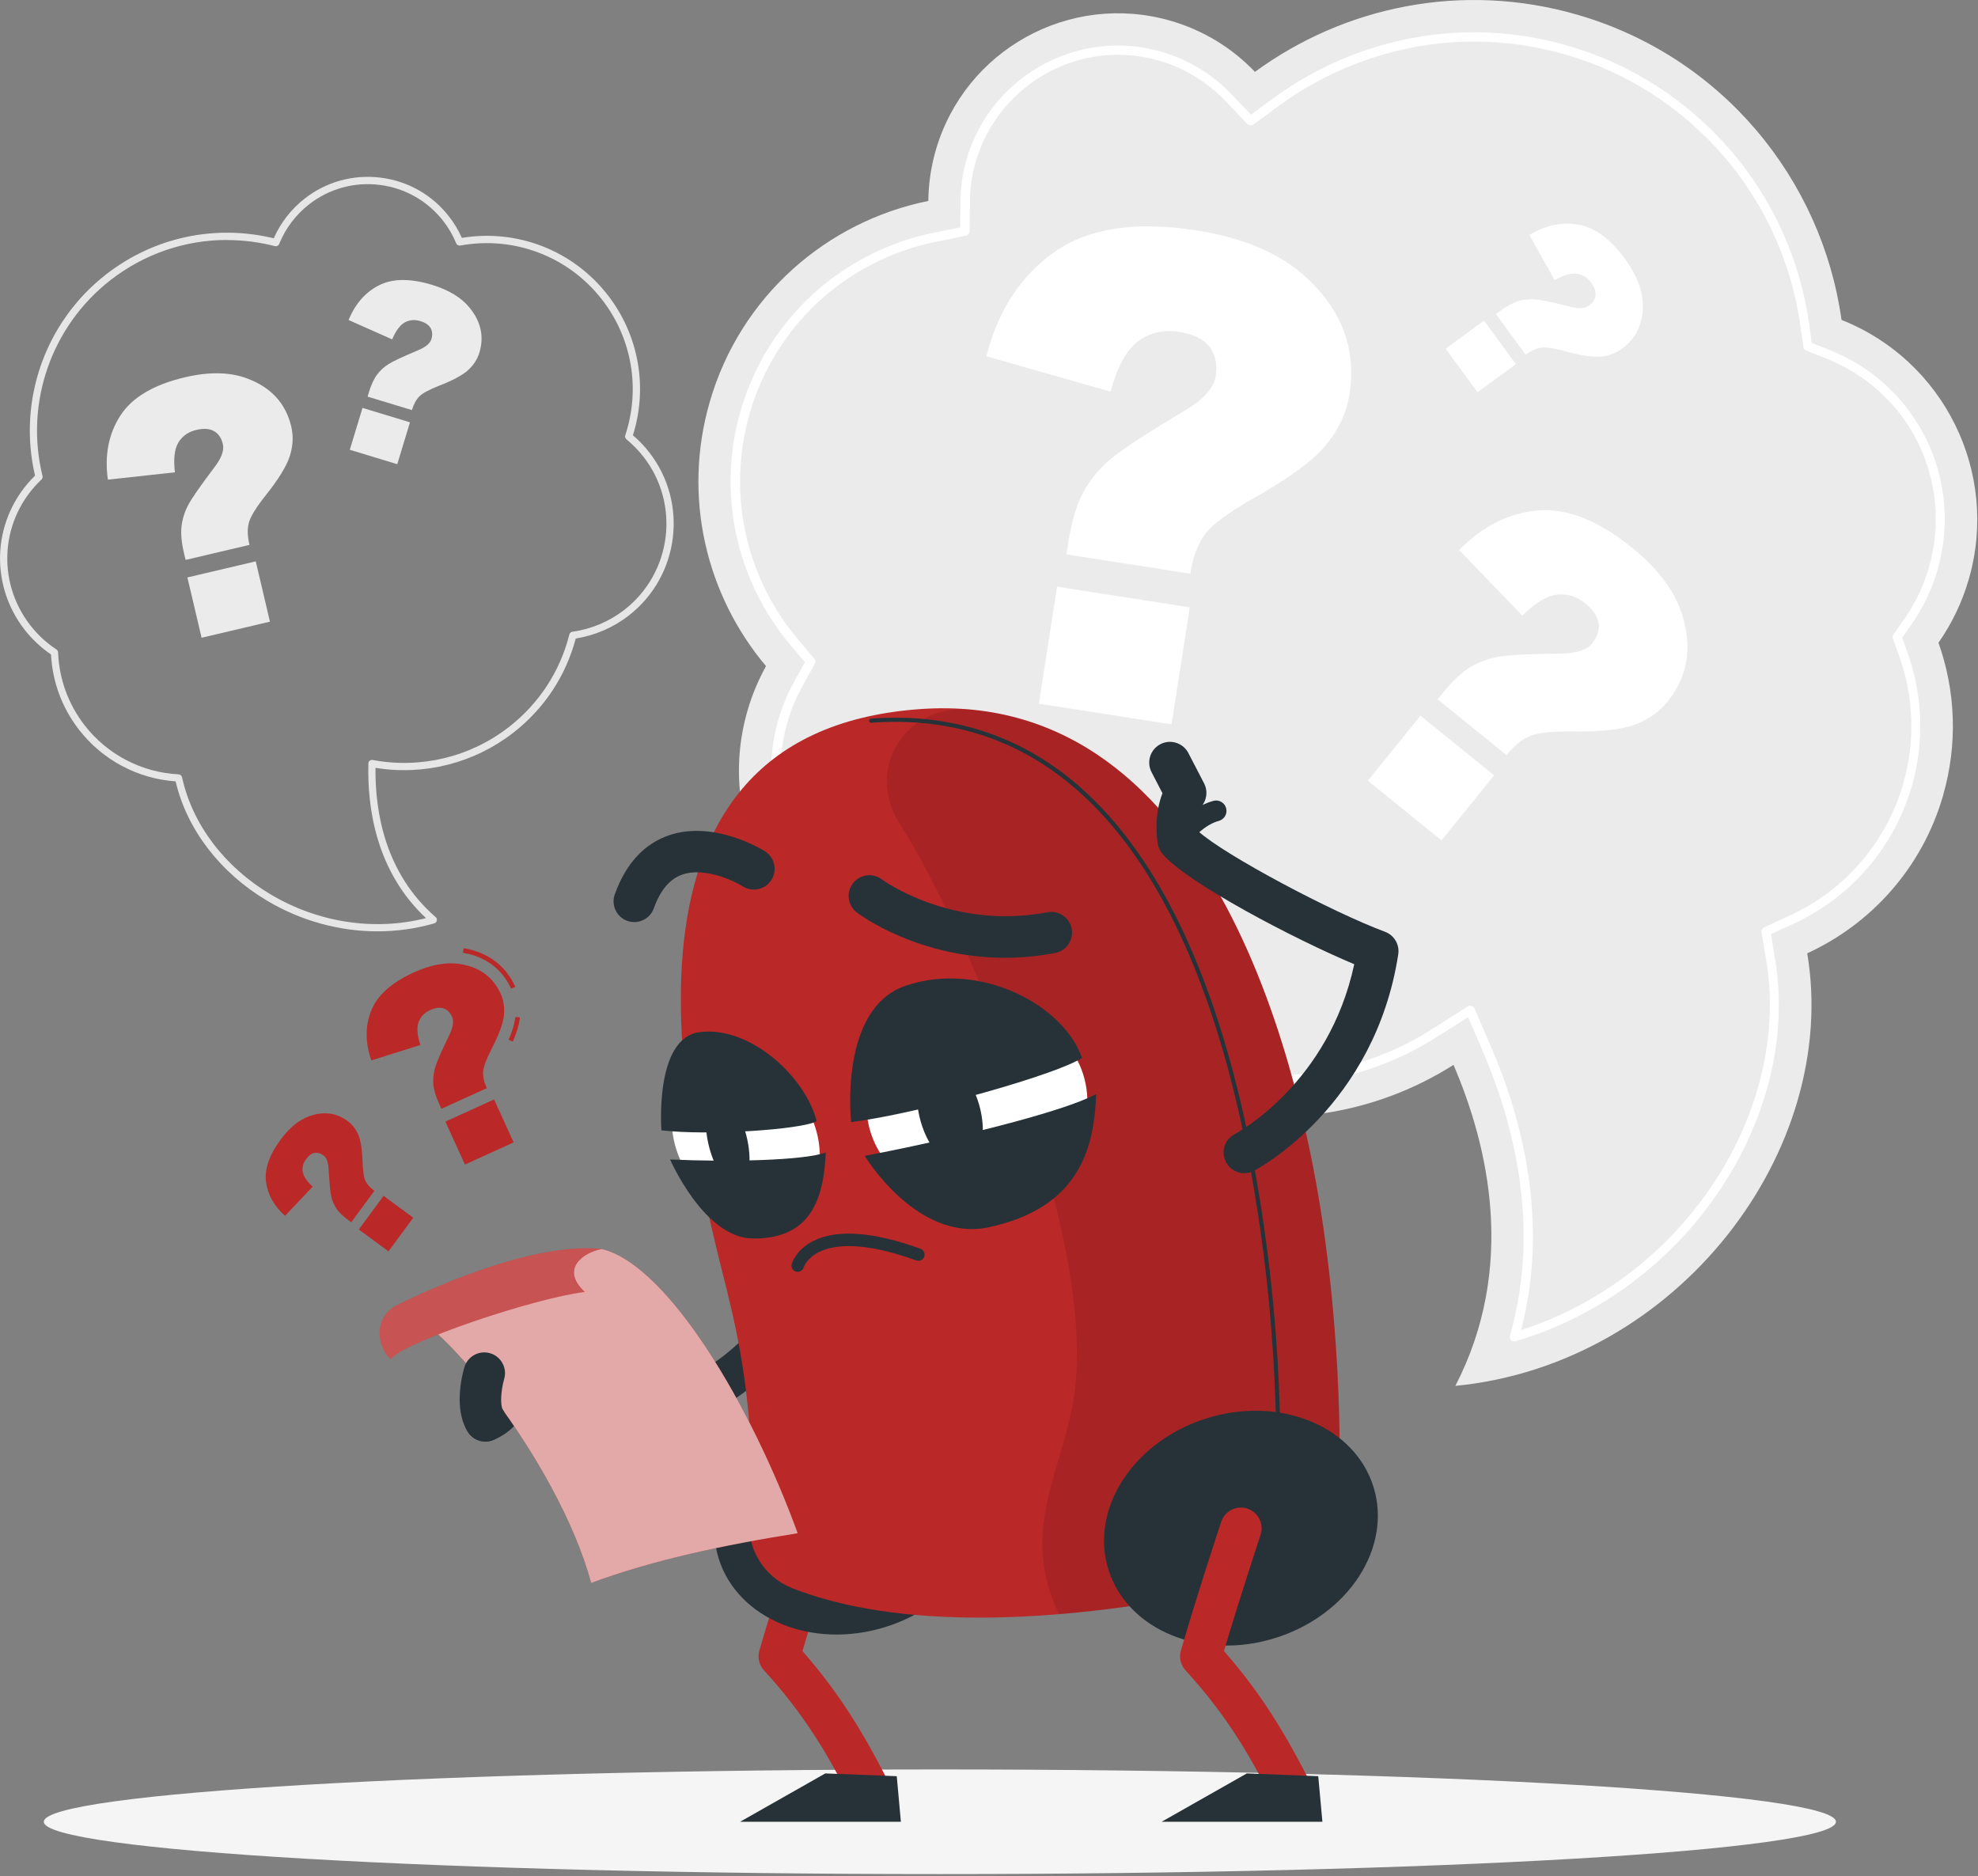<svg width="428" height="406" viewBox="0 0 428 406" fill="none" xmlns="http://www.w3.org/2000/svg">
<rect x="0" y="0" width="428" height="406" fill="#808080" stroke="none"/>
<g clip-path="url(#clip0_1243_4634)">
<path d="M420.44 172.11C423.69 160.83 423.1 149.35 419.45 139.07C422.3 134.99 424.55 130.38 426.01 125.33C432.71 102.11 420.5 77.93 398.47 69.22C394.22 38.8 372.63 12.22 341.22 3.16C316.38 -4 290.91 1.38 271.55 15.55C266.7 10.48 260.5 6.57 253.28 4.49C231.5 -1.79 208.75 10.77 202.47 32.55C201.42 36.19 200.91 39.86 200.87 43.48C178.95 47.9 160.18 64.05 153.56 87.02C147.61 107.65 152.88 128.86 165.75 144.13C164.09 147.14 162.72 150.37 161.73 153.81C154.6 178.54 168.86 204.36 193.59 211.49C201.74 213.84 210.01 213.85 217.69 211.95C226.78 224.48 239.95 234.2 255.97 238.82C276.6 244.77 297.71 241.07 314.51 230.41C322.03 247.9 328.21 274.14 314.91 299.87C363.25 295.13 398.17 248.76 391.05 206.27C404.85 199.92 415.91 187.85 420.45 172.11H420.44Z" fill="#EBEBEB"/>
<path d="M327.69 290.27C327.43 290.27 327.17 290.17 326.98 289.98C326.72 289.72 326.62 289.35 326.72 288.99C333.53 265.27 327.32 242.53 320.92 227.63L317.67 220.08L310.73 224.48C300.26 231.13 288.21 234.64 275.9 234.64C269.83 234.64 263.77 233.78 257.88 232.08C243.85 228.03 231.9 219.64 223.32 207.82L220.55 204L215.97 205.14C209.25 206.81 202.18 206.68 195.49 204.75C185.33 201.82 176.92 195.11 171.8 185.85C166.69 176.59 165.49 165.9 168.42 155.73C169.24 152.89 170.39 150.12 171.84 147.5L174.17 143.28L171.06 139.6C159.2 125.53 155.15 106.59 160.24 88.94C165.94 69.19 182.02 54.39 202.21 50.32L207.76 49.2L207.82 43.54C207.85 40.46 208.3 37.41 209.15 34.47C213.33 19.97 226.77 9.85 241.84 9.85C245.02 9.85 248.2 10.3 251.29 11.19C257.06 12.86 262.3 16.03 266.44 20.36L270.68 24.8L275.63 21.18C288.15 12.02 303.52 6.98 318.91 6.98C325.75 6.98 332.58 7.95 339.22 9.87C366.97 17.87 387.48 41.54 391.48 70.17L392.04 74.21L395.84 75.71C414.84 83.22 424.9 103.71 419.23 123.37C418.02 127.55 416.15 131.47 413.66 135.04L411.6 137.99L412.8 141.39C416.11 150.7 416.4 160.65 413.66 170.15C409.86 183.31 400.53 194.15 388.06 199.89L383.2 202.13L384.08 207.41C387.12 225.54 381.66 245.34 369.1 261.74C358.64 275.4 344.02 285.51 327.92 290.21C327.83 290.24 327.73 290.25 327.64 290.25L327.69 290.27ZM318.14 217.62C318.24 217.62 318.34 217.63 318.44 217.66C318.72 217.75 318.95 217.95 319.06 218.22L322.77 226.84C329.15 241.67 335.32 264.13 329.14 287.77C344.15 282.98 357.74 273.36 367.57 260.53C379.79 244.57 385.11 225.33 382.17 207.75L381.16 201.72C381.09 201.27 381.32 200.84 381.73 200.65L387.29 198.09C399.24 192.59 408.17 182.21 411.81 169.61C414.43 160.51 414.15 150.99 410.98 142.07L409.6 138.19C409.49 137.89 409.54 137.55 409.72 137.28L412.08 133.9C414.45 130.51 416.23 126.78 417.37 122.82C422.75 104.16 413.21 84.71 395.17 77.58L390.83 75.87C390.5 75.74 390.26 75.44 390.21 75.08L389.56 70.46C385.67 42.61 365.72 19.58 338.73 11.8C332.27 9.94 325.62 8.99 318.97 8.99C303.99 8.99 289.04 13.9 276.87 22.8L271.21 26.94C270.8 27.24 270.24 27.19 269.9 26.82L265.05 21.75C261.15 17.67 256.22 14.69 250.79 13.12C247.88 12.28 244.89 11.85 241.89 11.85C227.71 11.85 215.05 21.38 211.12 35.03C210.32 37.8 209.9 40.67 209.87 43.56L209.8 50.03C209.8 50.5 209.46 50.91 209 51L202.65 52.28C183.19 56.2 167.7 70.46 162.21 89.49C157.31 106.5 161.2 124.74 172.64 138.3L176.19 142.51C176.46 142.83 176.5 143.28 176.3 143.64L173.63 148.46C172.25 150.95 171.16 153.58 170.38 156.28C167.6 165.93 168.74 176.08 173.59 184.87C178.45 193.66 186.43 200.04 196.08 202.82C202.43 204.65 209.14 204.77 215.52 203.19L220.76 201.89C221.15 201.79 221.57 201.94 221.81 202.27L224.98 206.64C233.29 218.1 244.87 226.23 258.47 230.15C264.18 231.8 270.06 232.63 275.94 232.63C287.87 232.63 299.54 229.22 309.7 222.78L317.63 217.75C317.79 217.65 317.98 217.59 318.17 217.59L318.14 217.62Z" fill="white"/>
<path d="M257.559 124.13L230.759 119.96L231.179 117.28C231.889 112.72 232.979 109.1 234.459 106.41C235.939 103.72 237.879 101.37 240.289 99.33C242.699 97.3 247.939 93.88 256.009 89.06C260.299 86.55 262.649 84 263.049 81.42C263.449 78.83 262.999 76.7 261.699 75.03C260.389 73.36 258.189 72.28 255.089 71.8C251.749 71.28 248.819 71.96 246.289 73.82C243.759 75.69 241.759 79.33 240.289 84.74L213.449 77.09C215.959 67.17 220.869 59.64 228.199 54.5C235.529 49.35 245.769 47.81 258.939 49.86C269.189 51.46 277.129 54.89 282.769 60.14C290.429 67.26 293.509 75.64 292.009 85.27C291.389 89.27 289.679 92.95 286.889 96.32C284.099 99.69 278.879 103.53 271.229 107.82C265.889 110.84 262.429 113.4 260.829 115.48C259.229 117.57 258.139 120.44 257.569 124.11L257.559 124.13ZM228.729 126.94L257.439 131.41L253.499 156.73L224.789 152.26L228.729 126.94Z" fill="white"/>
<path d="M325.961 163.37L311.081 151.32L312.291 149.83C314.341 147.3 316.291 145.47 318.151 144.36C320.001 143.25 322.031 142.5 324.221 142.11C326.411 141.72 330.831 141.49 337.461 141.42C340.971 141.41 343.311 140.69 344.471 139.25C345.631 137.81 346.111 136.35 345.911 134.87C345.711 133.39 344.741 131.95 343.021 130.55C341.171 129.05 339.141 128.42 336.931 128.66C334.721 128.9 332.211 130.41 329.401 133.2L315.731 119.01C320.781 113.85 326.451 110.99 332.751 110.45C339.051 109.91 345.851 112.6 353.161 118.52C358.851 123.13 362.481 128.04 364.061 133.25C366.211 140.31 365.121 146.52 360.781 151.87C358.981 154.09 356.631 155.73 353.741 156.8C350.841 157.87 346.301 158.36 340.101 158.27C335.771 158.22 332.751 158.55 331.031 159.26C329.311 159.97 327.631 161.34 325.981 163.37H325.961ZM307.361 154.86L323.301 167.77L311.911 181.83L295.971 168.92L307.361 154.86Z" fill="white"/>
<path d="M330.121 76.75L323.681 67.95L324.561 67.31C326.061 66.21 327.401 65.49 328.581 65.15C329.761 64.81 330.981 64.69 332.251 64.79C333.511 64.9 335.981 65.41 339.641 66.33C341.571 66.83 342.961 66.78 343.811 66.15C344.661 65.53 345.131 64.79 345.241 63.95C345.341 63.1 345.021 62.17 344.281 61.15C343.481 60.05 342.451 59.41 341.201 59.23C339.951 59.04 338.351 59.51 336.401 60.63L330.931 50.84C334.461 48.73 337.991 47.98 341.541 48.6C345.091 49.22 348.441 51.68 351.601 56C354.061 59.36 355.351 62.59 355.461 65.69C355.621 69.89 354.121 73.15 350.951 75.46C349.641 76.42 348.111 76.98 346.361 77.15C344.611 77.32 342.041 76.93 338.641 75.98C336.261 75.33 334.551 75.07 333.501 75.21C332.451 75.35 331.331 75.86 330.121 76.74V76.75ZM321.121 69.37L328.021 78.79L319.711 84.87L312.811 75.45L321.121 69.37Z" fill="white"/>
<path d="M81.71 201.52C73.441 201.52 65.121 199.26 57.751 194.86C47.6 188.81 40.431 179.44 38.001 169.07C29.761 168.48 22.171 164.43 17.11 157.91C13.441 153.19 11.351 147.57 11.04 141.61C8.87 140.13 6.95 138.33 5.33 136.26C-2.56 126.11 -1.57 111.86 7.58 102.92C3.77 86.66 9.78 69.61 22.971 59.36C33.321 51.32 46.501 48.49 59.24 51.56C60.721 48.18 63.031 45.22 65.951 42.95C70.641 39.3 76.481 37.7 82.38 38.44C88.281 39.18 93.54 42.17 97.18 46.87C98.281 48.28 99.201 49.83 99.941 51.47C111.97 49.5 124.02 54.2 131.51 63.85C138.21 72.47 140.23 83.77 136.95 94.18C138.26 95.3 139.45 96.54 140.49 97.88C149 108.83 147.02 124.67 136.06 133.18C132.72 135.78 128.76 137.49 124.58 138.16C122.4 146.32 117.73 153.37 111.04 158.56C102.6 165.12 91.79 167.86 81.251 166.14C81.141 175.85 83.4 189.02 94.27 198.44C94.49 198.63 94.581 198.92 94.52 199.2C94.46 199.48 94.251 199.71 93.971 199.79C89.971 200.95 85.831 201.52 81.68 201.52H81.71ZM49.1 51.92C40.071 51.92 31.261 54.9 23.921 60.6C11.101 70.57 5.32 87.21 9.2 102.99C9.27 103.26 9.18 103.55 8.98 103.75C0.12 112.11 -0.92 125.67 6.56 135.3C8.15 137.35 10.06 139.11 12.22 140.53C12.431 140.67 12.56 140.9 12.57 141.16C12.79 146.93 14.79 152.39 18.331 156.96C23.241 163.28 30.651 167.14 38.66 167.55C39.011 167.57 39.31 167.82 39.391 168.17C41.6 178.34 48.581 187.58 58.55 193.52C68.831 199.64 81.001 201.49 92.18 198.66C81.451 188.62 79.451 175 79.71 165.19C79.71 164.96 79.82 164.74 80.001 164.6C80.18 164.46 80.41 164.4 80.641 164.44C91.031 166.39 101.76 163.8 110.09 157.33C116.63 152.24 121.17 145.31 123.2 137.27C123.28 136.96 123.54 136.73 123.85 136.69C127.94 136.13 131.83 134.49 135.1 131.95C145.37 123.97 147.23 109.12 139.25 98.85C138.17 97.46 136.92 96.19 135.54 95.05C135.29 94.84 135.19 94.5 135.29 94.2C138.63 84.15 136.75 73.17 130.26 64.82C123 55.48 111.25 51 99.591 53.13C99.221 53.2 98.861 53 98.721 52.66C98.01 50.93 97.07 49.31 95.93 47.84C92.54 43.48 87.65 40.69 82.171 40.01C76.691 39.32 71.26 40.81 66.9 44.2C64.02 46.44 61.77 49.41 60.41 52.79C60.261 53.16 59.861 53.35 59.49 53.26C56.041 52.37 52.55 51.94 49.09 51.94L49.1 51.92Z" fill="#E6E6E6"/>
<path d="M53.97 117.9L40.16 121.15L39.83 119.77C39.28 117.42 39.09 115.45 39.28 113.86C39.47 112.27 39.95 110.74 40.72 109.28C41.49 107.82 43.36 105.13 46.32 101.21C47.91 99.15 48.54 97.45 48.23 96.12C47.92 94.79 47.28 93.84 46.32 93.29C45.36 92.74 44.08 92.65 42.48 93.02C40.76 93.43 39.47 94.33 38.61 95.73C37.75 97.13 37.5 99.29 37.85 102.2L23.34 103.78C22.6 98.48 23.5 93.86 26.04 89.93C28.58 85.99 33.24 83.23 40.03 81.63C45.31 80.39 49.84 80.49 53.6 81.93C58.71 83.87 61.85 87.33 63.02 92.29C63.51 94.35 63.4 96.47 62.72 98.65C62.03 100.83 60.26 103.72 57.39 107.31C55.4 109.83 54.22 111.75 53.86 113.07C53.49 114.4 53.53 116 53.98 117.89L53.97 117.9ZM40.55 124.94L55.34 121.46L58.41 134.51L43.62 137.99L40.55 124.94Z" fill="#EBEBEB"/>
<path d="M89.13 88.73L79.54 85.82L79.83 84.86C80.33 83.23 80.91 81.96 81.59 81.06C82.27 80.15 83.1 79.39 84.09 78.77C85.08 78.15 87.17 77.17 90.37 75.83C92.07 75.13 93.06 74.32 93.34 73.4C93.62 72.48 93.57 71.67 93.18 70.99C92.79 70.31 92.04 69.8 90.93 69.47C89.74 69.11 88.63 69.2 87.61 69.75C86.59 70.3 85.67 71.53 84.85 73.43L75.43 69.24C76.86 65.74 79.05 63.24 81.99 61.74C84.94 60.24 88.76 60.2 93.47 61.63C97.14 62.74 99.86 64.41 101.65 66.63C104.08 69.63 104.77 72.85 103.73 76.3C103.3 77.73 102.48 78.99 101.29 80.08C100.1 81.17 97.99 82.3 94.97 83.48C92.86 84.31 91.46 85.06 90.77 85.74C90.08 86.42 89.53 87.42 89.13 88.73ZM78.44 88.26L88.71 91.38L85.96 100.44L75.69 97.32L78.44 88.26Z" fill="#EBEBEB"/>
<path d="M203.37 405.5C310.453 405.5 397.26 400.432 397.26 394.18C397.26 387.928 310.453 382.86 203.37 382.86C96.288 382.86 9.48 387.928 9.48 394.18C9.48 400.432 96.288 405.5 203.37 405.5Z" fill="#F5F5F5"/>
<path d="M110.98 225.38L110.06 224.99C110.89 223.04 111.36 221.41 111.51 220.03L112.5 220.14C112.34 221.62 111.84 223.33 110.97 225.38H110.98ZM110.59 213.92C108.65 209.66 105.04 206.97 100.16 206.15L100.33 205.16C105.56 206.04 109.42 208.93 111.5 213.51L110.59 213.92Z" fill="#BA2828"/>
<path d="M105.35 235.44L95.51 239.92L95.06 238.94C94.3 237.27 93.87 235.82 93.77 234.6C93.67 233.38 93.811 232.17 94.16 230.97C94.52 229.77 95.51 227.48 97.15 224.11C98.03 222.33 98.25 220.97 97.82 220.02C97.39 219.07 96.77 218.46 95.97 218.19C95.17 217.92 94.2 218.04 93.06 218.56C91.83 219.12 91.01 219.99 90.57 221.16C90.14 222.34 90.27 223.99 90.96 226.11L80.35 229.44C79.01 225.59 79 222.01 80.32 218.69C81.63 215.37 84.71 212.61 89.54 210.41C93.3 208.7 96.701 208.1 99.731 208.62C103.84 209.31 106.7 211.43 108.31 214.97C108.98 216.44 109.22 218.04 109.03 219.77C108.84 221.5 107.94 223.92 106.33 227.03C105.22 229.2 104.62 230.81 104.54 231.86C104.46 232.91 104.73 234.1 105.34 235.45L105.35 235.44ZM96.371 242.69L106.91 237.89L111.14 247.18L100.6 251.98L96.371 242.69Z" fill="#BA2828"/>
<path d="M81.01 257.67L76 264.46L75.32 263.96C74.16 263.11 73.32 262.29 72.79 261.49C72.26 260.7 71.89 259.82 71.68 258.86C71.47 257.9 71.28 255.96 71.11 253.05C71.03 251.5 70.67 250.49 70.01 250.01C69.35 249.53 68.7 249.35 68.05 249.46C67.4 249.58 66.79 250.03 66.21 250.82C65.59 251.67 65.35 252.57 65.5 253.54C65.65 254.51 66.37 255.58 67.65 256.76L61.68 263.07C59.3 260.95 57.93 258.51 57.57 255.75C57.2 252.99 58.25 249.94 60.71 246.6C62.62 244 64.71 242.3 66.97 241.5C70.03 240.41 72.79 240.77 75.23 242.57C76.24 243.32 77.01 244.32 77.54 245.57C78.07 246.82 78.38 248.82 78.46 251.54C78.53 253.45 78.73 254.77 79.08 255.51C79.43 256.25 80.06 256.96 80.99 257.65L81.01 257.67ZM77.64 266.03L83 258.75L89.42 263.48L84.06 270.76L77.64 266.03Z" fill="#BA2828"/>
<path d="M187.461 390.58C185.841 390.58 184.271 389.7 183.471 388.16C179.451 380.4 174.401 371.29 165.321 361.43C164.261 360.28 163.871 358.65 164.311 357.15C167.681 345.44 172.981 329.43 173.031 329.27C173.811 326.92 176.351 325.64 178.701 326.42C181.051 327.2 182.331 329.74 181.551 332.09C181.501 332.24 176.941 346.03 173.631 357.25C181.981 366.72 187.131 375.71 191.451 384.04C192.591 386.24 191.731 388.95 189.531 390.08C188.871 390.42 188.171 390.58 187.471 390.58H187.461Z" fill="#BA2828"/>
<path d="M194.931 394.18H160.141L178.581 383.72L194.041 384.32L194.931 394.18Z" fill="#263238"/>
<path d="M191.613 352.03C207.448 347.08 216.958 332.427 212.855 319.301C208.752 306.176 192.589 299.549 176.754 304.499C160.919 309.449 151.408 324.102 155.512 337.228C159.615 350.353 175.778 356.981 191.613 352.03Z" fill="#263238"/>
<path d="M105.03 311.92C103.27 311.92 101.6 310.88 100.88 309.15C99.93 306.86 101.02 304.24 103.31 303.29C105.92 302.21 106.28 299.55 106.28 299.52C106.47 297.52 107.97 295.88 109.95 295.52C111.02 295.33 112.05 295.02 113.25 294.68C119.33 292.9 126.85 290.7 150.56 297.34C173.94 284.26 174.21 259.74 174.21 258.68C174.21 256.21 176.21 254.19 178.68 254.19H178.7C181.16 254.19 183.17 256.17 183.18 258.64C183.18 259.94 183.04 290.72 153.14 306.14C152.12 306.67 150.94 306.78 149.84 306.46C127.25 299.93 120.88 301.79 115.77 303.29C115.32 303.42 114.86 303.56 114.39 303.69C113.28 306.54 110.98 309.83 106.75 311.58C106.19 311.81 105.61 311.92 105.04 311.92H105.03Z" fill="#263238"/>
<path d="M157.451 279.83C148.941 246.01 126.271 158.77 198.921 153.44C264.101 148.66 281.991 235.41 286.331 265.47C288.861 282.99 289.721 298.87 289.861 311.29C290.051 327.3 278.801 341.11 263.101 344.3C227.591 351.51 193.981 352.54 171.351 343.61C165.231 341.19 161.531 334.96 162.121 328.41C162.991 318.69 163.011 301.98 157.441 279.85L157.451 279.83Z" fill="#BA2828"/>
<path opacity="0.1" d="M286.331 265.46C282.231 237.14 266.111 158.42 209.671 153.5C203.101 152.93 196.621 156.16 193.601 162.02C191.081 166.9 191.161 172.81 194.931 178.66C207.371 197.95 237.041 264.62 232.561 300.95C230.521 317.48 220.151 330.68 229.171 349.26C240.061 348.36 251.481 346.67 263.111 344.3C278.811 341.12 290.061 327.31 289.871 311.29C289.721 298.88 288.871 282.99 286.331 265.47V265.46Z" fill="black"/>
<path d="M276.61 311.73C276.36 311.73 276.16 311.53 276.16 311.29C275.98 295.84 274.79 280.44 272.63 265.53C261.83 190.88 232.75 153.12 188.53 156.38C188.29 156.41 188.07 156.21 188.05 155.97C188.03 155.72 188.22 155.51 188.46 155.49C233.21 152.19 262.63 190.21 273.51 265.41C275.67 280.36 276.86 295.8 277.05 311.29C277.05 311.54 276.85 311.74 276.61 311.74V311.73Z" fill="#263238"/>
<path d="M275.943 354.42C291.778 349.47 301.288 334.816 297.185 321.691C293.082 308.566 276.919 301.938 261.084 306.888C245.249 311.839 235.738 326.492 239.842 339.617C243.945 352.743 260.108 359.37 275.943 354.42Z" fill="#263238"/>
<path d="M278.672 390.58C277.052 390.58 275.482 389.7 274.682 388.16C270.662 380.4 265.612 371.29 256.532 361.43C255.472 360.28 255.082 358.65 255.522 357.15C258.892 345.44 264.192 329.43 264.242 329.27C265.022 326.92 267.552 325.64 269.912 326.42C272.262 327.2 273.542 329.74 272.762 332.09C272.712 332.24 268.152 346.03 264.842 357.25C273.192 366.72 278.342 375.71 282.662 384.04C283.802 386.24 282.942 388.95 280.742 390.08C280.082 390.42 279.382 390.58 278.682 390.58H278.672Z" fill="#BA2828"/>
<path d="M269.252 253.85C267.642 253.85 266.082 252.98 265.272 251.45C264.122 249.26 264.962 246.55 267.152 245.4C268.012 244.94 287.542 234.27 293.032 208.63C280.012 203.18 256.612 190.89 251.492 184.71C250.992 184.11 250.662 183.39 250.532 182.63C250.412 181.96 249.572 176.65 251.532 171.63L249.172 167.07C248.032 164.87 248.892 162.16 251.092 161.02C253.292 159.88 256.002 160.74 257.142 162.94L260.542 169.5C261.272 170.9 261.202 172.58 260.372 173.93C259.302 175.66 259.162 178.19 259.252 179.84C265.012 185.05 288.292 197.38 299.682 201.61C301.682 202.35 302.882 204.4 302.552 206.5C297.482 239.27 272.412 252.77 271.342 253.33C270.682 253.68 269.962 253.84 269.262 253.84L269.252 253.85Z" fill="#263238"/>
<path d="M254.941 184.09C254.521 184.09 254.091 183.97 253.711 183.72C252.671 183.04 252.381 181.65 253.061 180.62C253.211 180.38 256.921 174.79 262.561 173.28C263.751 172.96 264.991 173.67 265.311 174.87C265.631 176.07 264.921 177.3 263.721 177.62C259.781 178.68 256.841 183.04 256.811 183.08C256.381 183.74 255.661 184.1 254.931 184.1L254.941 184.09Z" fill="#263238"/>
<path d="M286.142 394.18H251.352L269.792 383.72L285.242 384.32L286.142 394.18Z" fill="#263238"/>
<path d="M213.285 260.192C226.444 259.026 236.261 248.48 235.213 236.636C234.164 224.791 222.646 216.134 209.487 217.299C196.328 218.465 186.51 229.011 187.559 240.855C188.608 252.7 200.126 261.357 213.285 260.192Z" fill="white"/>
<path d="M211.871 239.06C213.681 245.41 212.321 251.37 208.821 252.36C205.331 253.35 201.031 249.01 199.221 242.66C197.411 236.31 198.771 230.35 202.271 229.36C205.771 228.37 210.061 232.71 211.871 239.06Z" fill="#263238"/>
<path d="M184.171 242.8C199.271 240.86 229.181 232.33 234.111 228.89C230.221 217.53 212.151 207.81 195.981 213.28C181.411 218.21 184.171 242.79 184.171 242.79V242.8Z" fill="#263238"/>
<path d="M187.112 250.1C205.852 246.54 230.222 240.56 237.192 236.72C236.762 248.95 233.212 261.34 214.072 265.52C198.432 268.94 187.102 250.09 187.102 250.09L187.112 250.1Z" fill="#263238"/>
<path d="M171.654 261.849C178.434 257.363 179.328 246.77 173.651 238.189C167.973 229.608 157.875 226.289 151.095 230.775C144.315 235.26 143.421 245.853 149.098 254.434C154.776 263.015 164.874 266.335 171.654 261.849Z" fill="white"/>
<path d="M161.71 246.62C162.85 251.98 161.87 256.45 159.52 256.6C157.17 256.76 154.34 252.54 153.21 247.18C152.07 241.82 153.05 237.35 155.4 237.2C157.75 237.04 160.58 241.26 161.71 246.62Z" fill="#263238"/>
<path d="M143.12 244.57C153.25 245.77 173.37 244.43 176.71 242.6C174.24 232.9 162.26 221.93 151.37 223.33C141.56 224.6 143.12 244.56 143.12 244.56V244.57Z" fill="#263238"/>
<path d="M145 250.88C157.59 251.45 173.97 251.13 178.68 249.36C178.25 258.97 175.73 268.13 162.87 267.98C152.36 267.86 145 250.88 145 250.88Z" fill="#263238"/>
<path d="M217.46 207.24C198.57 207.24 186.02 197.91 185.4 197.44C183.43 195.94 183.04 193.13 184.54 191.15C186.03 189.18 188.84 188.79 190.81 190.28C191.03 190.44 205.94 201.32 226.65 197.39C229.09 196.93 231.43 198.53 231.89 200.96C232.35 203.39 230.75 205.74 228.32 206.2C224.51 206.92 220.88 207.23 217.46 207.23V207.24Z" fill="#263238"/>
<path d="M137.25 199.51C136.75 199.51 136.23 199.43 135.73 199.25C133.4 198.41 132.19 195.84 133.03 193.51C135.41 186.89 139.35 182.59 144.75 180.74C154.54 177.37 165.08 183.92 165.52 184.2C167.61 185.52 168.24 188.29 166.92 190.39C165.6 192.48 162.84 193.11 160.74 191.79C158.7 190.52 152.37 187.58 147.64 189.23C144.92 190.18 142.9 192.57 141.47 196.54C140.81 198.37 139.09 199.51 137.25 199.51Z" fill="#263238"/>
<path d="M172.6 275.19C172.48 275.19 172.35 275.17 172.23 275.14C171.52 274.93 171.11 274.21 171.31 273.5C171.34 273.38 172.19 270.47 175.87 268.57C181.02 265.92 188.86 266.47 199.18 270.2C199.88 270.45 200.24 271.23 199.99 271.92C199.74 272.62 198.97 272.98 198.27 272.73C186.44 268.44 180.29 269.37 177.22 270.9C174.54 272.24 173.93 274.15 173.9 274.23C173.72 274.81 173.19 275.19 172.61 275.19H172.6Z" fill="#263238"/>
<path d="M130.251 270.26C104.151 272.6 85.461 283.41 85.461 283.41C93.191 281.95 120.821 316.14 127.921 342.5C141.021 337.64 156.301 334.33 172.601 331.75C162.731 304.57 144.681 273.79 130.251 270.26Z" fill="#BA2828"/>
<path opacity="0.6" d="M130.251 270.26C104.151 272.6 85.461 283.41 85.461 283.41C93.191 281.95 120.821 316.14 127.921 342.5C141.021 337.64 156.301 334.33 172.601 331.75C162.731 304.57 144.681 273.79 130.251 270.26Z" fill="white"/>
<path d="M130.251 270.26C113.171 268.33 85.441 282.63 85.441 282.63C80.531 285.76 81.861 291.64 84.541 294.12C87.111 290.43 115.771 280.83 126.551 279.54C121.191 274.58 126.171 270.98 130.251 270.26Z" fill="#BA2828"/>
<path opacity="0.2" d="M130.251 270.26C113.171 268.33 85.441 282.63 85.441 282.63C80.531 285.76 81.861 291.64 84.541 294.12C87.111 290.43 115.771 280.83 126.551 279.54C121.191 274.58 126.171 270.98 130.251 270.26Z" fill="white"/>
<path d="M105.031 311.92C103.561 311.92 102.131 311.2 101.271 309.88C98.021 304.9 100.051 297.29 100.491 295.82C101.201 293.45 103.701 292.1 106.071 292.81C108.441 293.52 109.791 296.01 109.091 298.38C108.361 300.89 108.211 304.1 108.791 304.98C110.141 307.05 109.561 309.83 107.481 311.19C106.721 311.68 105.871 311.92 105.031 311.92Z" fill="#263238"/>
</g>
<defs>
<clipPath id="clip0_1243_4634">
<rect width="427.84" height="405.5" fill="white"/>
</clipPath>
</defs>
</svg>
